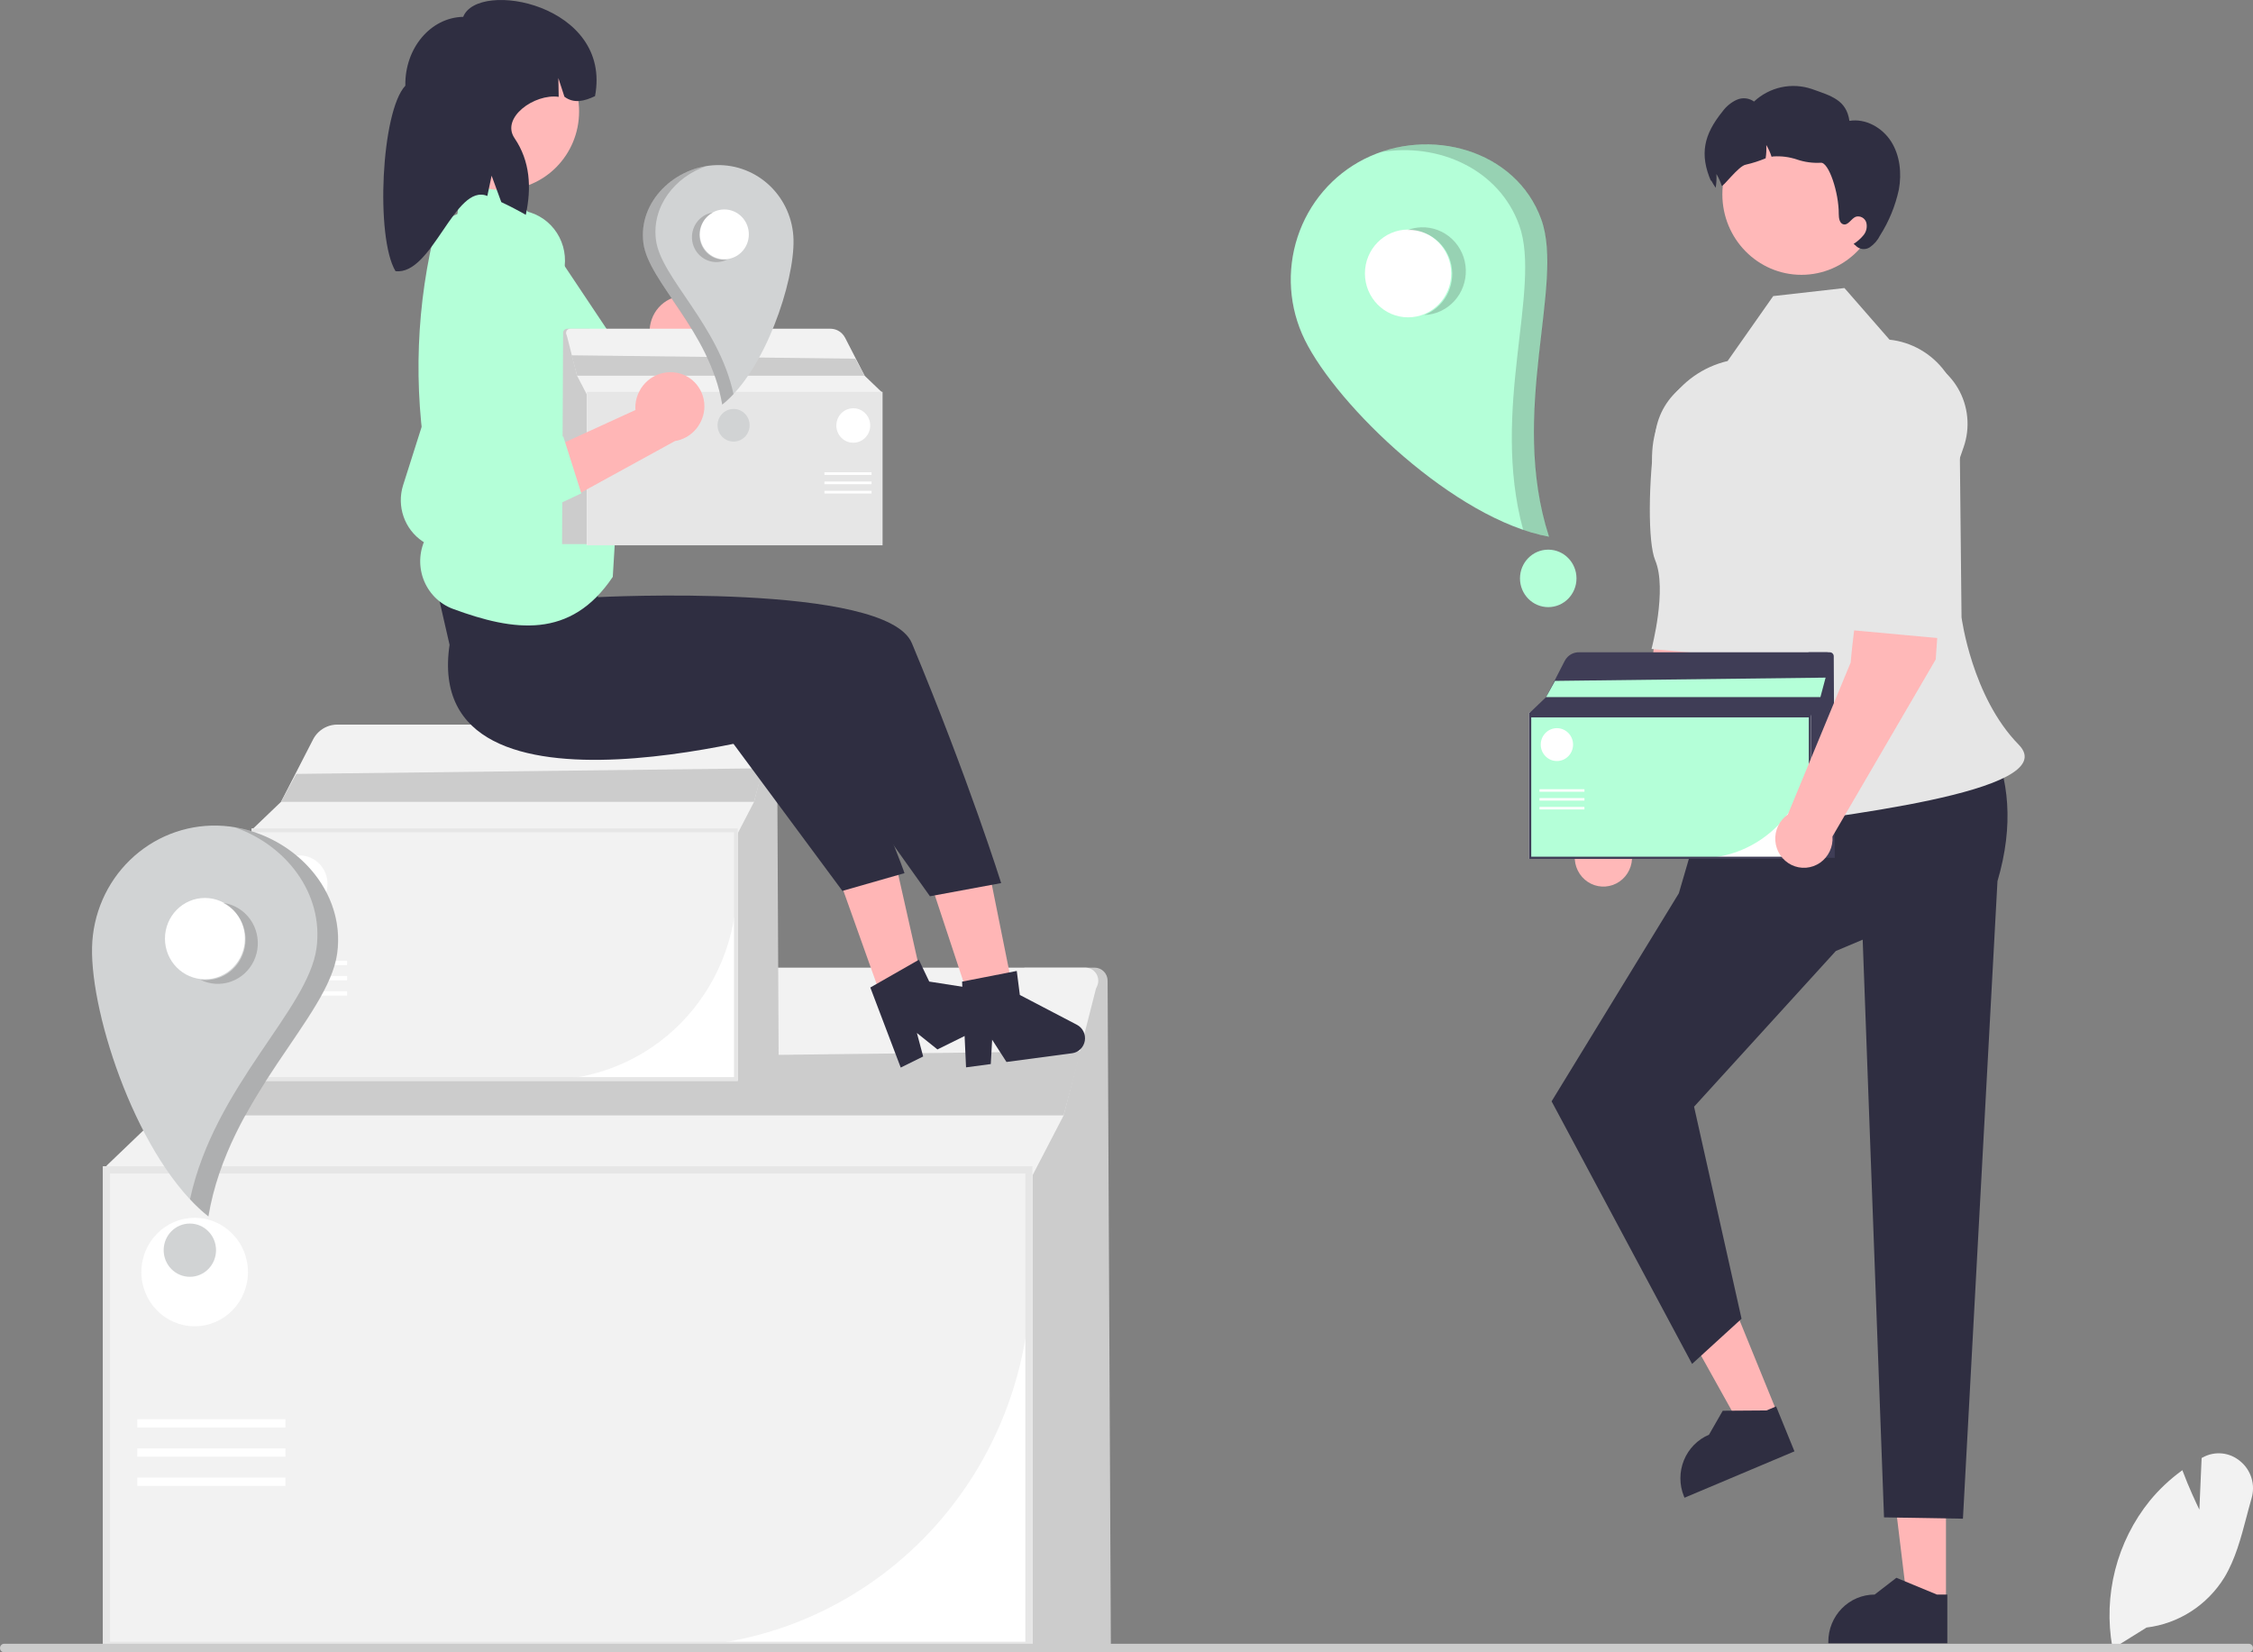 <svg width="300" height="220" viewBox="0 0 300 220" fill="none" xmlns="http://www.w3.org/2000/svg">
<rect x="0" y="0" width="300" height="220" fill="#808080" stroke="none"/>
<g clip-path="url(#clip0_5_191)">
<path d="M147.918 219.07H136.394V128.84H145.766C146.22 128.84 146.656 129.023 146.978 129.348C147.3 129.674 147.481 130.116 147.484 130.578L147.918 219.07Z" fill="#CCCCCC"/>
<path d="M137.471 219.548H13.715V155.289H137.471V219.548Z" fill="white"/>
<path d="M88.693 219.309H13.95V155.527H137.236V169.925C137.222 183.018 132.103 195.571 123.002 204.829C113.902 214.087 101.563 219.294 88.693 219.309Z" fill="#F2F2F2"/>
<path d="M146.041 131.403C145.979 131.523 145.931 131.649 145.898 131.78L141.63 148.514L137.001 157.432H14.185V155.211L21.177 148.514L29.334 132.642C29.694 131.941 30.167 131.306 30.733 130.765C32.025 129.528 33.731 128.84 35.505 128.84H144.523C144.819 128.84 145.11 128.918 145.368 129.066C145.625 129.214 145.841 129.427 145.994 129.685C146.147 129.943 146.231 130.237 146.24 130.538C146.248 130.839 146.18 131.137 146.041 131.403Z" fill="#F2F2F2"/>
<path d="M137.471 219.548H13.715V155.289H137.471V219.548ZM14.654 218.592H136.532V156.244H14.654V218.592Z" fill="#E6E6E6"/>
<path d="M143.91 139.963L141.63 148.514H21.177L25.069 141.397L143.91 139.963Z" fill="#CCCCCC"/>
<path d="M38.007 188.961H18.279V190.072H38.007V188.961Z" fill="white"/>
<path d="M38.007 192.849H18.279V193.959H38.007V192.849Z" fill="white"/>
<path d="M38.007 196.736H18.279V197.846H38.007V196.736Z" fill="white"/>
<path d="M25.92 176.59C29.84 176.59 33.017 173.358 33.017 169.371C33.017 165.384 29.84 162.152 25.92 162.152C22.001 162.152 18.824 165.384 18.824 169.371C18.824 173.358 22.001 176.59 25.92 176.59Z" fill="white"/>
<path d="M103.695 143.665H97.668V96.478H102.57C102.807 96.478 103.035 96.574 103.203 96.744C103.371 96.914 103.466 97.146 103.468 97.387L103.695 143.665Z" fill="#CCCCCC"/>
<path d="M98.231 143.914H33.513V110.31H98.231V143.914Z" fill="white"/>
<path d="M72.723 143.789H33.636V110.434H98.109V117.964C98.101 124.811 95.424 131.375 90.665 136.217C85.906 141.058 79.453 143.782 72.723 143.789Z" fill="#F2F2F2"/>
<path d="M102.713 97.819C102.681 97.881 102.656 97.947 102.638 98.016L100.406 106.767L97.986 111.431H33.758V110.269L37.415 106.767L41.681 98.466C41.869 98.1 42.116 97.768 42.412 97.485C43.088 96.838 43.98 96.478 44.908 96.478H101.919C102.074 96.478 102.226 96.519 102.361 96.596C102.496 96.674 102.608 96.785 102.688 96.92C102.768 97.055 102.813 97.209 102.817 97.366C102.821 97.523 102.786 97.679 102.713 97.819Z" fill="#F2F2F2"/>
<path d="M98.231 143.914H33.513V110.31H98.231V143.914ZM34.004 143.415H97.74V110.809H34.004V143.415Z" fill="#E6E6E6"/>
<path d="M101.598 102.295L100.406 106.767H37.415L39.45 103.045L101.598 102.295Z" fill="#CCCCCC"/>
<path d="M46.216 127.919H35.899V128.5H46.216V127.919Z" fill="white"/>
<path d="M46.216 129.952H35.899V130.532H46.216V129.952Z" fill="white"/>
<path d="M46.216 131.984H35.899V132.565H46.216V131.984Z" fill="white"/>
<path d="M39.896 121.449C41.945 121.449 43.606 119.759 43.606 117.674C43.606 115.589 41.945 113.899 39.896 113.899C37.846 113.899 36.185 115.589 36.185 117.674C36.185 119.759 37.846 121.449 39.896 121.449Z" fill="white"/>
<path d="M281.308 219.515L281.271 219.312C280.661 215.891 280.791 212.377 281.651 209.012C282.511 205.648 284.082 202.514 286.252 199.829C287.482 198.333 288.892 197.001 290.448 195.863L290.597 195.754L290.662 195.928C291.436 198.005 292.413 200.085 292.859 201.005L293.159 194.133L293.331 194.04C294.117 193.612 295.01 193.433 295.897 193.526C296.784 193.619 297.623 193.98 298.306 194.563C299.013 195.14 299.533 195.92 299.801 196.802C300.068 197.683 300.07 198.626 299.805 199.508C299.572 200.316 299.351 201.153 299.138 201.963C298.405 204.747 297.647 207.625 296.178 210.049C295.048 211.872 293.532 213.416 291.741 214.567C289.95 215.718 287.928 216.448 285.825 216.703L281.308 219.515Z" fill="#F2F2F2"/>
<path d="M300 219.431C300 219.506 299.986 219.58 299.958 219.649C299.93 219.718 299.889 219.781 299.837 219.834C299.785 219.887 299.723 219.929 299.655 219.957C299.587 219.986 299.514 220 299.441 220H0.559C0.411 220 0.269 219.94 0.164 219.833C0.059 219.727 0 219.582 0 219.431C0 219.281 0.059 219.136 0.164 219.029C0.269 218.923 0.411 218.863 0.559 218.863H299.441C299.514 218.862 299.587 218.877 299.655 218.906C299.723 218.934 299.785 218.976 299.837 219.029C299.889 219.082 299.93 219.144 299.958 219.213C299.986 219.283 300 219.357 300 219.431Z" fill="#CCCCCC"/>
<path d="M232.207 73.936L223.652 72.689C220.758 77.611 219.73 90.712 219.73 90.712L211.358 110.956C210.803 111.339 210.358 111.864 210.066 112.478C209.774 113.092 209.647 113.773 209.696 114.453C209.746 115.133 209.97 115.788 210.348 116.352C210.725 116.915 211.242 117.368 211.845 117.664C212.449 117.96 213.119 118.089 213.787 118.037C214.456 117.986 215.099 117.757 215.653 117.373C216.206 116.988 216.651 116.462 216.941 115.847C217.231 115.233 217.357 114.551 217.306 113.871L231.053 90.308L232.207 73.936Z" fill="#FFB8B8"/>
<path d="M230.845 49.774C232.169 49.983 233.432 50.486 234.543 51.247C235.655 52.009 236.587 53.01 237.275 54.18C237.963 55.35 238.389 56.66 238.522 58.016C238.656 59.372 238.494 60.742 238.048 62.027L236.233 67.262C236.233 67.262 235.245 83.024 231.476 87.473L219.911 86.408C219.911 86.408 222.025 78.456 220.402 74.609C219.408 72.252 219.463 64.114 220.443 57.493C220.626 56.291 221.041 55.138 221.663 54.099C222.286 53.06 223.104 52.156 224.07 51.439C225.036 50.722 226.132 50.206 227.294 49.92C228.457 49.635 229.663 49.585 230.845 49.774Z" fill="#E6E6E6"/>
<path d="M259.118 213.324L253.964 213.323L251.513 193.102L259.119 193.102L259.118 213.324Z" fill="#FFB6B6"/>
<path d="M259.299 218.793L243.452 218.792V218.588C243.452 216.924 244.102 215.328 245.259 214.151C246.415 212.975 247.984 212.314 249.62 212.313H249.621L252.515 210.079L257.916 212.314L259.299 212.314L259.299 218.793Z" fill="#2F2E41"/>
<path d="M236.713 188.263L231.953 190.27L222.074 172.547L229.1 169.583L236.713 188.263Z" fill="#FFB6B6"/>
<path d="M238.941 193.243L224.302 199.419L224.225 199.23C223.599 197.693 223.598 195.966 224.223 194.428C224.849 192.89 226.049 191.668 227.56 191.03L227.56 191.03L229.393 187.839L235.223 187.798L236.501 187.259L238.941 193.243Z" fill="#2F2E41"/>
<path d="M265.01 98.293L228.438 102.18L223.546 118.942L206.604 146.64L225.31 181.603L231.898 175.588L225.574 147.354L244.448 126.626L248.027 125.115L250.868 202.034L261.376 202.21L265.974 117.334C268.184 109.836 267.519 103.645 265.01 98.293Z" fill="#2F2E41"/>
<path d="M251.601 45.228L245.599 38.352L236.113 39.424L230.041 48.07C226.808 48.826 223.983 50.813 222.148 53.623C220.312 56.434 219.604 59.853 220.171 63.177C222.528 76.982 230.536 90.371 227.892 97.182C223.878 107.521 223.633 111.738 233.242 110.289C242.851 108.839 275.042 105.497 268.801 99.148C262.56 92.799 261.189 82.189 261.189 82.189L260.939 57.915C261.204 56.451 261.169 54.947 260.835 53.498C260.501 52.048 259.876 50.685 258.999 49.493C258.122 48.302 257.012 47.307 255.739 46.573C254.466 45.839 253.057 45.381 251.601 45.228L251.601 45.228Z" fill="#E6E6E6"/>
<path d="M239.871 36.592C245.686 36.592 250.4 31.797 250.4 25.881C250.4 19.965 245.686 15.169 239.871 15.169C234.056 15.169 229.342 19.965 229.342 25.881C229.342 31.797 234.056 36.592 239.871 36.592Z" fill="#FFB8B8"/>
<path d="M252.844 25.245C252.374 27.415 251.526 29.482 250.34 31.349C250.025 31.985 249.555 32.528 248.974 32.926C248.68 33.118 248.329 33.199 247.983 33.155C247.636 33.111 247.315 32.945 247.077 32.685L246.821 32.473C247.323 32.158 247.772 31.762 248.149 31.3C248.336 31.069 248.465 30.795 248.527 30.502C248.589 30.209 248.581 29.905 248.505 29.616C248.414 29.331 248.218 29.093 247.957 28.951C247.697 28.81 247.394 28.777 247.11 28.859C246.494 29.105 246.119 30.012 245.474 29.872C244.952 29.756 244.843 29.057 244.843 28.506C244.862 25.631 243.496 21.544 242.438 21.669C241.37 21.729 240.3 21.583 239.284 21.24C238.267 20.896 237.195 20.757 236.125 20.83C236.05 20.84 235.974 20.854 235.893 20.869C235.722 20.322 235.486 19.799 235.191 19.31C235.224 19.9 235.196 20.492 235.106 21.076C234.255 21.433 233.376 21.715 232.478 21.92C231.501 22.06 229.352 25.032 229.253 24.729C229.081 24.182 228.846 23.659 228.551 23.17C228.584 23.76 228.556 24.352 228.466 24.936C228.461 24.96 228.461 24.979 228.456 25.004C227.982 24.362 227.692 23.58 227.854 24.178C226.265 20.521 226.881 17.901 229.381 14.818C229.868 14.155 230.513 13.629 231.254 13.288C231.626 13.122 232.033 13.056 232.437 13.097C232.841 13.138 233.227 13.283 233.559 13.52C234.579 12.569 235.83 11.913 237.183 11.619C238.535 11.326 239.94 11.406 241.253 11.851C243.856 12.772 245.863 13.312 246.261 16.092C248.414 15.739 250.629 16.984 251.815 18.842C252.996 20.704 253.238 23.069 252.844 25.245Z" fill="#2F2E41"/>
<path d="M244.306 114.213H240.811V86.851H243.653C243.791 86.851 243.923 86.906 244.021 87.005C244.118 87.104 244.174 87.238 244.174 87.378L244.306 114.213Z" fill="#3F3D56"/>
<path d="M241.138 114.357H203.61V94.871H241.138V114.357Z" fill="white"/>
<path d="M226.346 114.285H203.681V94.944H241.067V99.31C241.062 103.28 239.51 107.086 236.75 109.894C233.991 112.701 230.249 114.28 226.346 114.285Z" fill="#B4FFD8"/>
<path d="M243.737 87.628C243.718 87.664 243.703 87.703 243.693 87.743L242.399 92.817L240.996 95.521H203.752V94.848L205.873 92.817L208.346 88.004C208.456 87.791 208.599 87.599 208.771 87.434C209.162 87.06 209.68 86.851 210.218 86.851H243.277C243.366 86.851 243.454 86.874 243.533 86.919C243.611 86.964 243.676 87.029 243.723 87.107C243.769 87.185 243.795 87.274 243.797 87.366C243.8 87.457 243.779 87.547 243.737 87.628Z" fill="#3F3D56"/>
<path d="M241.138 114.357H203.61V94.871H241.138V114.357ZM203.895 114.068H240.853V95.161H203.895V114.068Z" fill="#3F3D56"/>
<path d="M243.09 90.224L242.399 92.817H205.873L207.053 90.659L243.09 90.224Z" fill="#B4FFD8"/>
<path d="M210.976 105.082H204.994V105.419H210.976V105.082Z" fill="white"/>
<path d="M210.976 106.261H204.994V106.598H210.976V106.261Z" fill="white"/>
<path d="M210.976 107.44H204.994V107.776H210.976V107.44Z" fill="white"/>
<path d="M207.311 101.331C208.5 101.331 209.463 100.351 209.463 99.142C209.463 97.933 208.5 96.953 207.311 96.953C206.123 96.953 205.159 97.933 205.159 99.142C205.159 100.351 206.123 101.331 207.311 101.331Z" fill="white"/>
<path d="M258.906 71.434L250.351 70.188C247.457 75.109 246.429 88.21 246.429 88.21L238.057 108.454C237.502 108.837 237.057 109.362 236.765 109.976C236.473 110.59 236.346 111.271 236.395 111.951C236.445 112.631 236.67 113.286 237.047 113.85C237.424 114.413 237.941 114.866 238.544 115.162C239.148 115.458 239.818 115.587 240.487 115.536C241.155 115.485 241.798 115.255 242.352 114.871C242.906 114.486 243.35 113.96 243.64 113.346C243.93 112.731 244.056 112.049 244.005 111.37L257.752 87.806L258.906 71.434Z" fill="#FFB8B8"/>
<path d="M254.269 47.273C255.593 47.481 256.856 47.984 257.967 48.746C259.079 49.507 260.011 50.508 260.699 51.678C261.387 52.848 261.813 54.158 261.946 55.514C262.08 56.87 261.918 58.24 261.472 59.526L259.657 64.76C259.657 64.76 261.944 80.522 258.175 84.972L246.61 83.907C246.61 83.907 248.724 75.954 247.101 72.107C246.107 69.751 246.162 61.612 247.142 54.992C247.89 49.937 249.303 46.49 254.269 47.273Z" fill="#E6E6E6"/>
<path d="M181.625 21.193C177.445 23.314 174.265 27.037 172.783 31.543C171.302 36.049 171.64 40.969 173.725 45.222C178.066 54.076 193.752 69.178 206.268 71.46C200.884 54.83 208.37 37.927 205.245 29.23C201.906 19.936 190.329 16.777 181.625 21.193Z" fill="#B4FFD8"/>
<path d="M187.492 42.252C190.664 42.252 193.236 39.636 193.236 36.409C193.236 33.182 190.664 30.566 187.492 30.566C184.32 30.566 181.748 33.182 181.748 36.409C181.748 39.636 184.32 42.252 187.492 42.252Z" fill="white"/>
<path d="M206.157 80.838C208.235 80.838 209.919 79.124 209.919 77.011C209.919 74.897 208.235 73.184 206.157 73.184C204.08 73.184 202.395 74.897 202.395 77.011C202.395 79.124 204.08 80.838 206.157 80.838Z" fill="#B4FFD8"/>
<path opacity="0.2" d="M189.243 30.267C189.997 30.24 190.749 30.365 191.455 30.634C192.162 30.904 192.81 31.312 193.362 31.836C193.913 32.359 194.358 32.989 194.67 33.688C194.983 34.387 195.157 35.141 195.182 35.908C195.208 36.676 195.084 37.441 194.819 38.159C194.554 38.878 194.152 39.537 193.637 40.097C193.121 40.658 192.502 41.11 191.815 41.427C191.128 41.744 190.386 41.921 189.632 41.946C190.91 41.462 191.977 40.532 192.643 39.321C193.308 38.11 193.528 36.697 193.263 35.336C192.998 33.975 192.266 32.755 191.198 31.893C190.129 31.031 188.794 30.584 187.431 30.632C188.011 30.412 188.623 30.288 189.243 30.267Z" fill="#231F20"/>
<path opacity="0.2" d="M205.274 29.233C208.399 37.931 200.913 54.834 206.297 71.463C205.115 71.242 203.952 70.932 202.815 70.536C198.429 54.46 205.313 38.397 202.294 29.994C199.592 22.473 191.495 18.97 183.891 20.248C192.236 17.353 202.214 20.716 205.274 29.233Z" fill="#231F20"/>
<path d="M28.963 109.926C24.637 109.821 20.446 111.468 17.313 114.506C14.18 117.543 12.362 121.723 12.258 126.124C12.041 135.29 18.456 154.574 27.735 161.96C30.409 145.967 43.74 135.422 44.886 126.921C46.109 117.838 37.973 110.147 28.963 109.926Z" fill="#D1D3D4"/>
<path d="M27.287 130.39C30.227 130.39 32.609 127.966 32.609 124.975C32.609 121.985 30.227 119.561 27.287 119.561C24.348 119.561 21.965 121.985 21.965 124.975C21.965 127.966 24.348 130.39 27.287 130.39Z" fill="white"/>
<path d="M25.28 170.004C27.205 170.004 28.766 168.417 28.766 166.458C28.766 164.5 27.205 162.912 25.28 162.912C23.355 162.912 21.794 164.5 21.794 166.458C21.794 168.417 23.355 170.004 25.28 170.004Z" fill="#D1D3D4"/>
<path opacity="0.2" d="M31.337 120.716C32.606 121.345 33.578 122.46 34.039 123.817C34.5 125.174 34.412 126.662 33.795 127.953C33.489 128.593 33.063 129.165 32.54 129.636C32.017 130.108 31.408 130.47 30.747 130.702C29.413 131.171 27.95 131.082 26.681 130.454C27.934 130.621 29.205 130.329 30.265 129.631C31.326 128.932 32.108 127.872 32.471 126.641C32.834 125.409 32.754 124.087 32.246 122.91C31.738 121.733 30.835 120.778 29.698 120.217C30.267 120.292 30.821 120.461 31.337 120.716Z" fill="#231F20"/>
<path opacity="0.2" d="M44.908 126.937C43.763 135.438 30.432 145.982 27.758 161.976C26.884 161.274 26.063 160.507 25.301 159.682C28.556 144.581 41.037 134.46 42.144 126.247C43.134 118.895 37.994 112.457 31.222 110.151C39.29 111.459 46.029 118.613 44.908 126.937Z" fill="#231F20"/>
<path d="M90.874 39.382C89.658 39.463 88.521 40.024 87.705 40.945C86.889 41.865 86.458 43.074 86.505 44.312C86.518 44.564 86.552 44.814 86.606 45.06L72.797 53.91L80.431 57.345L92.374 48.414C93.359 48.108 94.217 47.479 94.814 46.624C95.41 45.77 95.712 44.738 95.672 43.691C95.644 43.095 95.5 42.511 95.25 41.972C95 41.432 94.647 40.948 94.213 40.548C93.779 40.147 93.271 39.837 92.719 39.636C92.167 39.434 91.582 39.346 90.996 39.375C90.956 39.377 90.915 39.379 90.874 39.382Z" fill="#FFB6B6"/>
<path d="M77.558 49.888L80.98 57.071L67.449 65.93C66.486 66.566 65.379 66.94 64.234 67.018C63.089 67.096 61.943 66.875 60.905 66.376C59.644 65.761 58.613 64.747 57.968 63.484C57.322 62.222 57.098 60.781 57.328 59.377L61.719 33.877C62.014 32.092 62.969 30.49 64.39 29.401C65.81 28.311 67.586 27.817 69.354 28.019C70.215 28.114 71.049 28.382 71.808 28.805C72.568 29.229 73.238 29.801 73.78 30.488C74.322 31.175 74.726 31.964 74.969 32.81C75.211 33.656 75.287 34.542 75.193 35.418C75.186 35.487 75.177 35.556 75.168 35.625C75.135 35.87 75.088 36.113 75.029 36.353L70.236 54.489L77.558 49.888Z" fill="#B4FFD8"/>
<path d="M78.52 61.024H59.168V80.711H78.52V61.024Z" fill="#FFB8B8"/>
<path d="M124.413 119.003L131.803 116.474L135.919 136.939L130.911 138.653L124.413 119.003Z" fill="#FFB6B6"/>
<path d="M111.886 117.43L119.217 114.727L123.8 135.089L118.833 136.921L111.886 117.43Z" fill="#FFB6B6"/>
<path d="M59.862 85.854C55.983 112.16 107.635 96.607 107.635 96.607L123.83 119.335L133.311 117.581C133.311 117.581 129.045 103.937 121.426 85.647C118.043 77.524 79.622 79.509 79.622 79.509L78.825 73.14L56.845 72.701L59.862 85.854Z" fill="#2F2E41"/>
<path d="M97.173 98.371L109.117 90.803C117.86 108.566 120.438 116.258 120.438 116.258L112.171 118.623L97.173 98.371Z" fill="#2F2E41"/>
<path d="M70.917 29.033L67.022 23.939L61.466 23.694L60.911 28.485L58.158 29.776C55.409 40.401 54.984 51.51 56.914 62.319C57.283 62.673 57.553 63.12 57.695 63.615C57.838 64.109 57.848 64.634 57.724 65.134L57.546 65.858L57.562 65.884C58.148 66.825 58.347 67.962 58.116 69.05L56.801 71.427C56.329 72.281 56.046 73.23 55.971 74.208C55.897 75.185 56.032 76.167 56.368 77.086C56.704 78.005 57.233 78.838 57.917 79.528C58.602 80.217 59.426 80.747 60.333 81.08C68.415 84.06 75.99 85.17 81.595 76.808L83.358 47.665L70.917 29.033Z" fill="#B4FFD8"/>
<path d="M66.837 25.292C72.51 25.292 77.11 20.613 77.11 14.841C77.11 9.069 72.51 4.39 66.837 4.39C61.163 4.39 56.563 9.069 56.563 14.841C56.563 20.613 61.163 25.292 66.837 25.292Z" fill="#FFB8B8"/>
<path d="M61.679 2.242C57.33 2.327 53.88 6.432 53.974 11.41C50.755 14.827 49.975 31.634 52.664 36.105C57.585 36.686 60.577 24.302 64.892 26.093L65.461 23.39L66.749 26.909C67.846 27.424 68.934 27.988 70.014 28.603C70.79 24.981 70.598 21.461 68.512 18.395C66.659 15.671 71.168 12.437 74.394 12.894L74.347 10.392L75.157 12.879C76.414 13.819 77.805 13.478 79.231 12.799C81.543 0.572 63.639 -2.772 61.679 2.242Z" fill="#2F2E41"/>
<path d="M128.635 142.115L131.927 141.677L132.109 138.436L134.02 141.399L142.754 140.238C143.172 140.183 143.562 139.992 143.867 139.695C144.172 139.398 144.375 139.01 144.448 138.586C144.52 138.163 144.458 137.728 144.27 137.343C144.081 136.959 143.777 136.646 143.402 136.449L135.798 132.476L135.388 129.279L128.109 130.699L128.635 142.115Z" fill="#2F2E41"/>
<path d="M119.938 142.144L122.925 140.668L122.089 137.536L124.824 139.73L132.746 135.816C133.126 135.629 133.437 135.323 133.634 134.943C133.83 134.563 133.902 134.128 133.839 133.704C133.776 133.279 133.582 132.886 133.283 132.582C132.985 132.278 132.599 132.079 132.182 132.014L123.733 130.694L122.349 127.793L115.887 131.485L119.938 142.144Z" fill="#2F2E41"/>
<path d="M74.843 72.451H78.506V43.771H75.527C75.382 43.771 75.244 43.829 75.142 43.933C75.04 44.036 74.982 44.177 74.981 44.324L74.843 72.451Z" fill="#CCCCCC"/>
<path d="M78.163 52.178H117.499V72.603H78.163V52.178Z" fill="white"/>
<path d="M78.238 56.83V52.254H117.425V72.527H93.668C89.577 72.522 85.655 70.867 82.762 67.924C79.87 64.981 78.243 60.992 78.238 56.83Z" fill="#F2F2F2"/>
<path d="M75.439 44.586C75.459 44.624 75.474 44.664 75.485 44.706L76.841 50.024L78.313 52.859H117.35V52.153L115.127 50.024L112.535 44.979C112.42 44.757 112.27 44.555 112.09 44.383C111.68 43.99 111.137 43.771 110.573 43.771H75.922C75.828 43.771 75.735 43.796 75.653 43.843C75.572 43.89 75.503 43.958 75.454 44.04C75.406 44.122 75.379 44.215 75.376 44.311C75.374 44.406 75.395 44.501 75.439 44.586Z" fill="#F2F2F2"/>
<path d="M78.163 52.178H117.499V72.603H78.163V52.178ZM117.201 72.299H78.462V52.481H117.201L117.201 72.299Z" fill="#E6E6E6"/>
<path d="M76.117 47.306L76.842 50.024H115.128L113.89 47.762L76.117 47.306Z" fill="#CCCCCC"/>
<path d="M116.049 62.881H109.778V63.234H116.049V62.881Z" fill="white"/>
<path d="M116.049 64.116H109.778V64.469H116.049V64.116Z" fill="white"/>
<path d="M116.049 65.352H109.778V65.705H116.049V65.352Z" fill="white"/>
<path d="M113.62 58.948C114.865 58.948 115.875 57.921 115.875 56.654C115.875 55.387 114.865 54.359 113.62 54.359C112.374 54.359 111.364 55.387 111.364 56.654C111.364 57.921 112.374 58.948 113.62 58.948Z" fill="white"/>
<path d="M95.425 21.984C98.076 21.919 100.644 22.928 102.564 24.79C104.483 26.651 105.597 29.212 105.661 31.909C105.794 37.525 101.863 49.341 96.177 53.867C94.539 44.067 86.37 37.606 85.669 32.397C84.919 26.831 89.904 22.119 95.425 21.984Z" fill="#D1D3D4"/>
<path d="M96.452 34.523C98.253 34.523 99.713 33.037 99.713 31.205C99.713 29.373 98.253 27.888 96.452 27.888C94.651 27.888 93.191 29.373 93.191 31.205C93.191 33.037 94.651 34.523 96.452 34.523Z" fill="white"/>
<path d="M97.682 58.796C98.861 58.796 99.818 57.823 99.818 56.623C99.818 55.423 98.861 54.45 97.682 54.45C96.502 54.45 95.546 55.423 95.546 56.623C95.546 57.823 96.502 58.796 97.682 58.796Z" fill="#D1D3D4"/>
<path opacity="0.2" d="M93.97 28.596C93.585 28.786 93.241 29.052 92.957 29.378C92.673 29.704 92.454 30.084 92.315 30.495C92.175 30.907 92.116 31.343 92.142 31.778C92.167 32.213 92.277 32.638 92.464 33.03C92.652 33.422 92.913 33.772 93.234 34.061C93.554 34.35 93.927 34.572 94.332 34.714C94.737 34.856 95.165 34.916 95.593 34.89C96.02 34.864 96.438 34.752 96.823 34.562C96.056 34.664 95.277 34.486 94.627 34.058C93.977 33.63 93.498 32.98 93.276 32.226C93.053 31.471 93.102 30.661 93.413 29.939C93.725 29.218 94.278 28.633 94.975 28.289C94.626 28.335 94.287 28.439 93.97 28.596Z" fill="#231F20"/>
<path opacity="0.2" d="M85.655 32.407C86.357 37.616 94.525 44.077 96.164 53.877C96.699 53.447 97.202 52.977 97.669 52.471C95.675 43.219 88.027 37.017 87.349 31.984C86.742 27.48 89.892 23.534 94.041 22.122C89.097 22.923 84.968 27.306 85.655 32.407Z" fill="#231F20"/>
<path d="M89.616 49.571C88.4 49.479 87.198 49.874 86.264 50.67C85.33 51.467 84.739 52.603 84.616 53.836C84.595 54.087 84.594 54.34 84.614 54.591L69.731 61.405L76.823 65.885L89.868 58.727C90.886 58.563 91.822 58.061 92.529 57.299C93.237 56.537 93.676 55.558 93.779 54.515C93.887 53.316 93.521 52.122 92.763 51.196C92.005 50.271 90.917 49.69 89.738 49.58C89.697 49.577 89.656 49.573 89.616 49.571Z" fill="#FFB6B6"/>
<path d="M74.995 58.094L77.404 65.691L62.794 72.553C61.754 73.047 60.607 73.261 59.462 73.177C58.317 73.093 57.213 72.712 56.254 72.07C55.088 71.284 54.205 70.134 53.739 68.792C53.272 67.451 53.246 65.992 53.666 64.635L61.494 40.001C62.029 38.275 63.194 36.824 64.749 35.946C66.305 35.067 68.132 34.828 69.854 35.278C70.694 35.495 71.483 35.877 72.178 36.404C72.872 36.931 73.457 37.591 73.9 38.348C74.344 39.105 74.636 39.944 74.761 40.816C74.886 41.688 74.84 42.576 74.627 43.43C74.611 43.497 74.593 43.565 74.574 43.632C74.508 43.87 74.429 44.104 74.338 44.333L67.116 61.616L74.995 58.094Z" fill="#B4FFD8"/>
</g>
<defs>
<clipPath id="clip0_5_191">
<rect width="300" height="220" fill="white"/>
</clipPath>
</defs>
</svg>
